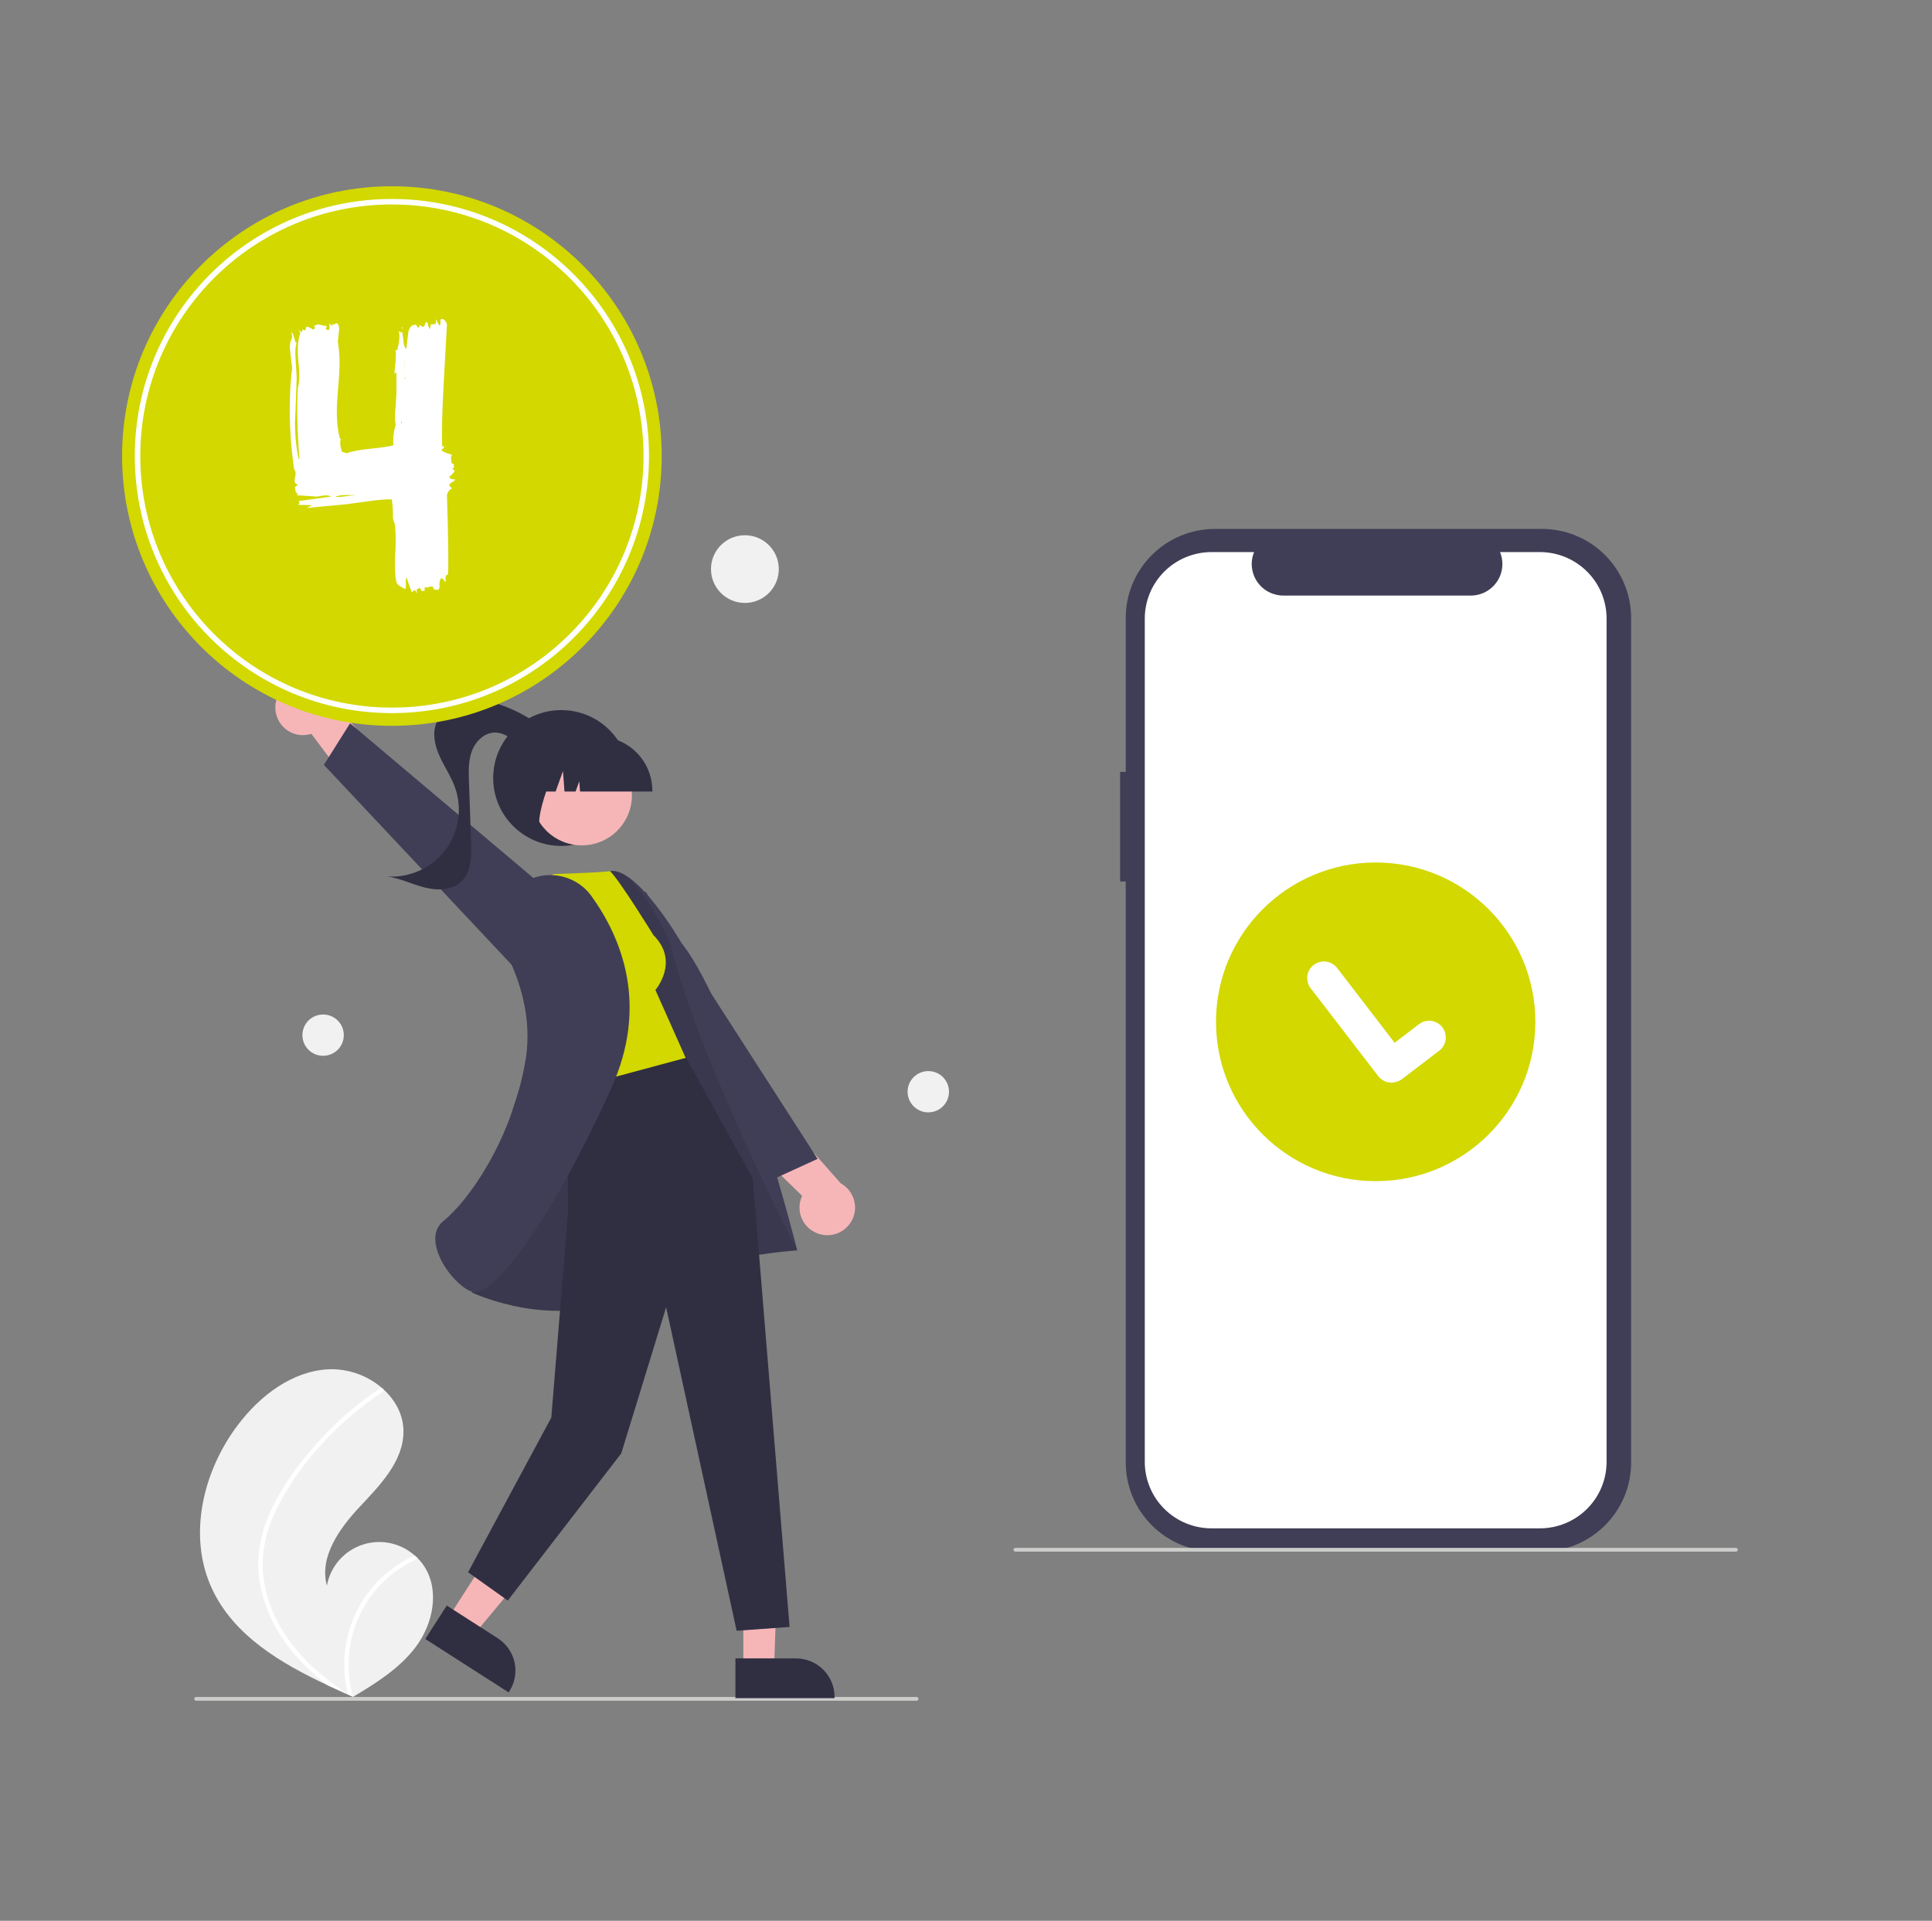 <?xml version="1.0" encoding="utf-8"?>
<!-- Generator: Adobe Illustrator 27.8.1, SVG Export Plug-In . SVG Version: 6.00 Build 0)  -->
<svg version="1.1" id="Capa_1" xmlns="http://www.w3.org/2000/svg" xmlns:xlink="http://www.w3.org/1999/xlink" x="0px" y="0px"
	 viewBox="0 0 351 349" style="enable-background:new 0 0 351 349;" xml:space="preserve">
<rect x="0" y="0" width="351" height="349" fill="#808080" stroke="none"/>
<style type="text/css">
	.st0{clip-path:url(#SVGID_00000031909168164240913400000000332438992122723772_);}
	.st1{fill:#403E56;}
	.st2{fill:#FFFFFF;}
	.st3{fill:#CCCCCB;}
	.st4{fill:#D2D800;}
	.st5{fill:#F1F1F1;}
	.st6{fill:#F6B6B8;}
	.st7{fill:#302F42;}
	.st8{opacity:0.1;fill:#020203;enable-background:new    ;}
	.st9{clip-path:url(#SVGID_00000055698785816873964920000013607317433396999347_);}
	.st10{fill:#A1626A;}
	.st11{fill:#CBCACA;}
	.st12{fill:#F0F0F0;}
	.st13{fill:#F2F2F2;}
	.st14{fill:#E7E6E6;}
	.st15{fill:none;stroke:#FFFFFF;stroke-miterlimit:10;}
	.st16{clip-path:url(#SVGID_00000132786734243179891920000005192117453266229424_);}
	.st17{fill:#CDCCCC;}
	.st18{clip-path:url(#SVGID_00000174601938777559416370000004429524376493709964_);}
	.st19{clip-path:url(#SVGID_00000113312350752101420680000000417932779940419757_);}
	.st20{fill:#F6B6B9;}
</style>
<g>
	<g>
		<defs>
			<rect id="SVGID_1_" x="35.28" y="96.1" width="280.44" height="212.91"/>
		</defs>
		<clipPath id="SVGID_00000132088518182319570260000011571516127335654291_">
			<use xlink:href="#SVGID_1_"  style="overflow:visible;"/>
		</clipPath>
		<g style="clip-path:url(#SVGID_00000132088518182319570260000011571516127335654291_);">
			<path class="st1" d="M203.5,160.16h1.02v105.55c0,4.29,1.71,8.41,4.75,11.44c3.04,3.04,7.17,4.74,11.47,4.74h59.38
				c2.13,0,4.24-0.42,6.21-1.23c1.97-0.81,3.76-2.01,5.26-3.51c1.51-1.5,2.7-3.29,3.52-5.25c0.82-1.96,1.23-4.07,1.23-6.19V112.29
				c0-4.29-1.71-8.41-4.75-11.45c-3.04-3.04-7.17-4.74-11.47-4.74h-59.38c-2.13,0-4.24,0.42-6.21,1.23s-3.76,2.01-5.26,3.51
				c-1.51,1.5-2.7,3.29-3.52,5.25c-0.82,1.96-1.23,4.07-1.23,6.19v27.97h-1.02V160.16z"/>
			<path class="st2" d="M215.46,101.23c-1.47,0.61-2.81,1.5-3.93,2.62c-1.12,1.12-2.02,2.45-2.63,3.92
				c-0.61,1.47-0.92,3.04-0.92,4.63v153.2c0,1.59,0.31,3.16,0.92,4.63c0.61,1.47,1.5,2.8,2.63,3.92c1.12,1.12,2.46,2.01,3.93,2.62
				c1.47,0.61,3.04,0.92,4.64,0.92h59.66c1.59,0,3.17-0.31,4.64-0.92c1.47-0.61,2.81-1.5,3.93-2.62c1.12-1.12,2.02-2.45,2.63-3.92
				c0.61-1.47,0.92-3.04,0.92-4.63V112.4c0-1.59-0.31-3.16-0.92-4.63c-0.61-1.47-1.5-2.8-2.63-3.92c-1.12-1.12-2.46-2.01-3.93-2.62
				c-1.47-0.61-3.05-0.92-4.64-0.92h-7.24c0.36,0.87,0.49,1.82,0.4,2.75c-0.1,0.94-0.42,1.84-0.95,2.62
				c-0.53,0.78-1.24,1.42-2.07,1.86c-0.83,0.44-1.76,0.67-2.71,0.67h-34.02c-0.94,0-1.87-0.23-2.71-0.67
				c-0.83-0.44-1.54-1.08-2.07-1.86c-0.53-0.78-0.85-1.68-0.95-2.62c-0.1-0.94,0.04-1.88,0.4-2.75h-7.75
				C218.5,100.31,216.93,100.63,215.46,101.23z"/>
			<path class="st3" d="M184.23,281.82c-0.06-0.06-0.1-0.15-0.1-0.24c0-0.09,0.04-0.18,0.1-0.24c0.07-0.06,0.15-0.1,0.24-0.1h130.91
				c0.09,0,0.18,0.04,0.24,0.1c0.06,0.06,0.1,0.15,0.1,0.24c0,0.09-0.04,0.18-0.1,0.24c-0.06,0.06-0.15,0.1-0.24,0.1H184.47
				C184.38,281.92,184.29,281.89,184.23,281.82z"/>
			<path class="st4" d="M278.94,185.66c0-15.99-12.99-28.95-29.01-28.95c-16.02,0-29.01,12.96-29.01,28.95s12.99,28.95,29.01,28.95
				C265.95,214.62,278.94,201.65,278.94,185.66z"/>
			<path class="st2" d="M252.8,196.7c-0.47,0-0.93-0.1-1.34-0.31c-0.42-0.2-0.78-0.5-1.07-0.87l-12.28-15.97
				c-0.49-0.64-0.7-1.44-0.6-2.23c0.11-0.79,0.52-1.52,1.16-2l0.07,0.09l-0.06-0.09l0,0c0.32-0.24,0.68-0.42,1.06-0.52
				s0.79-0.13,1.18-0.08c0.39,0.05,0.77,0.18,1.12,0.38c0.34,0.2,0.65,0.46,0.89,0.78l10.44,13.59l4.42-3.38
				c0.32-0.24,0.68-0.42,1.06-0.52c0.38-0.1,0.79-0.13,1.18-0.08c0.39,0.05,0.77,0.18,1.12,0.38s0.65,0.46,0.89,0.78
				c0.24,0.32,0.42,0.67,0.52,1.06c0.1,0.38,0.13,0.78,0.08,1.18c-0.05,0.39-0.18,0.77-0.38,1.12c-0.2,0.34-0.46,0.65-0.78,0.89
				l-6.82,5.2l-0.03,0.02C254.09,196.5,253.45,196.71,252.8,196.7L252.8,196.7z"/>
			<path class="st5" d="M75.62,299.12c-2.93,3.96-7.23,6.65-11.46,9.18c-0.04,0.02-0.08,0.04-0.11,0.07
				c-0.12,0.07-0.24,0.15-0.37,0.22l0.35-0.23l0.11-0.07c-0.24-0.11-0.49-0.22-0.74-0.33c-0.05-0.03-0.11-0.05-0.17-0.08
				c-0.01,0-0.02-0.01-0.03-0.01c-1.2-0.53-2.4-1.08-3.61-1.64c-8.63-4.03-17.09-9.06-21.05-17.51c-4.51-9.61-1.69-21.46,4.75-29.91
				c4-5.25,9.76-9.67,16.36-10.02c3.55-0.14,7.02,1.07,9.72,3.38c0.07,0.06,0.14,0.12,0.21,0.18c2.23,2,3.71,4.69,3.72,7.7
				c0.02,5.42-4.22,9.76-7.93,13.71c-3.71,3.96-7.4,9.11-5.98,14.34c0.31-1.69,1.06-3.26,2.17-4.56c1.12-1.3,2.56-2.28,4.19-2.84
				c1.62-0.56,3.37-0.68,5.05-0.34c1.68,0.34,3.25,1.11,4.53,2.25c0.21,0.18,0.42,0.37,0.61,0.57c0.47,0.48,0.89,1.01,1.24,1.58
				C79.88,289.12,78.65,295.01,75.62,299.12z"/>
			<path class="st2" d="M56.73,263.19c3.21-3.75,6.88-7.1,10.91-9.95c0.49-0.34,0.98-0.67,1.47-1c0.04-0.03,0.08-0.05,0.13-0.06
				c0.05-0.01,0.09-0.01,0.14,0c0.09,0.03,0.16,0.09,0.21,0.18c0.06,0.09,0.08,0.2,0.05,0.31c-0.02,0.11-0.09,0.2-0.18,0.26
				c-4.01,2.67-7.67,5.81-10.92,9.37c-3.23,3.46-5.97,7.34-8.14,11.54c-1.97,3.93-3.07,8.25-2.55,12.65
				c0.53,4.03,2.04,7.86,4.4,11.17c2.74,3.91,6.38,7.1,10.33,9.76c0.21,0.14,0.42,0.28,0.63,0.42c-1.02-4.1-0.86-8.4,0.48-12.41
				c1.5-4.41,4.39-8.23,8.23-10.88c1.07-0.75,2.21-1.39,3.4-1.94c0.21,0.18,0.42,0.37,0.61,0.57c-3.09,1.36-5.81,3.43-7.94,6.04
				c-2.12,2.64-3.58,5.75-4.25,9.07c-0.67,3.32-0.53,6.75,0.4,10.01c-0.04,0.02-0.08,0.04-0.11,0.07c-0.12,0.07-0.24,0.15-0.37,0.22
				l0.35-0.23l0.11-0.07c-0.24-0.11-0.49-0.22-0.74-0.33c-0.05-0.03-0.11-0.05-0.17-0.08c-0.01,0-0.02-0.01-0.03-0.01
				c-1.2-0.53-2.4-1.08-3.61-1.64c-2.59-1.94-4.92-4.2-6.93-6.73c-2.68-3.33-4.51-7.24-5.35-11.42c-0.39-2.03-0.48-4.12-0.25-6.18
				c0.29-2.31,0.91-4.56,1.85-6.7C50.8,270.82,53.62,266.8,56.73,263.19z"/>
			<path class="st5" d="M141.49,103.4c0-3.4-2.76-6.15-6.16-6.15c-3.4,0-6.16,2.75-6.16,6.15c0,3.4,2.76,6.15,6.16,6.15
				C138.73,109.55,141.49,106.79,141.49,103.4z"/>
			<path class="st5" d="M62.46,188.08c0-2.07-1.68-3.75-3.76-3.75c-2.08,0-3.76,1.68-3.76,3.75c0,2.07,1.68,3.75,3.76,3.75
				C60.78,191.83,62.46,190.15,62.46,188.08z"/>
			<path class="st5" d="M172.41,198.36c0-2.07-1.68-3.75-3.76-3.75c-2.07,0-3.76,1.68-3.76,3.75c0,2.07,1.68,3.75,3.76,3.75
				C170.73,202.11,172.41,200.43,172.41,198.36z"/>
			<path class="st3" d="M166.77,308.91c0.07-0.06,0.1-0.15,0.1-0.24c0-0.09-0.04-0.18-0.1-0.24c-0.06-0.07-0.15-0.1-0.24-0.1H35.62
				c-0.09,0-0.18,0.04-0.24,0.1c-0.07,0.06-0.1,0.15-0.1,0.24c0,0.09,0.04,0.18,0.1,0.24c0.06,0.06,0.15,0.1,0.24,0.1h130.91
				C166.62,309.01,166.71,308.97,166.77,308.91z"/>
			<path class="st6" d="M50.82,131.27c0.4,0.61,0.92,1.14,1.54,1.53c0.62,0.39,1.32,0.64,2.04,0.73c0.73,0.09,1.46,0.02,2.16-0.2
				l10.68,14.2l3.12-8.69l-10.62-12.15c-0.45-1.14-1.31-2.08-2.41-2.64c-1.1-0.56-2.36-0.69-3.56-0.37
				c-1.19,0.31-2.23,1.05-2.91,2.08c-0.68,1.02-0.96,2.26-0.79,3.48C50.17,129.96,50.42,130.65,50.82,131.27z"/>
			<path class="st1" d="M107.82,168.74L63.6,131.42l-4.76,7.55l35.26,37.55L107.82,168.74z"/>
			<path class="st7" d="M114.34,141.36c0-6.82-5.54-12.34-12.37-12.34c-6.83,0-12.37,5.53-12.37,12.34
				c0,6.82,5.54,12.34,12.37,12.34C108.8,153.7,114.34,148.17,114.34,141.36z"/>
			<path class="st7" d="M100.58,134.38c0.11,1.43-1.53,2.49-2.96,2.36c-1.43-0.13-2.65-1.04-3.8-1.9c-1.15-0.86-2.42-1.73-3.86-1.74
				c-1.9-0.02-3.52,1.53-4.2,3.29s-0.63,3.72-0.56,5.61c0.13,3.71,0.26,7.42,0.39,11.12c0.09,2.49,0.05,5.31-1.75,7.04
				c-1.7,1.64-4.41,1.68-6.7,1.09c-2.29-0.58-4.45-1.68-6.79-2c2.02,0.14,4.05-0.24,5.9-1.08c1.85-0.84,3.45-2.13,4.67-3.75
				c1.22-1.62,2.01-3.52,2.31-5.52c0.3-2,0.09-4.05-0.61-5.95c-0.68-1.86-1.81-3.53-2.65-5.33c-0.84-1.8-1.41-3.85-0.86-5.76
				c0.67-2.33,2.92-3.98,5.31-4.46c2.38-0.48,4.87,0.04,7.15,0.89c3.55,1.32,6.77,3.4,9.44,6.09L100.58,134.38z"/>
			<path class="st6" d="M147.03,223.23c-0.56-0.47-1.01-1.06-1.32-1.72c-0.31-0.66-0.46-1.39-0.46-2.12c0-0.73,0.17-1.45,0.48-2.11
				l-12.71-12.42l9.04-1.95l10.69,12.1c1.08,0.6,1.9,1.57,2.31,2.73c0.41,1.16,0.38,2.43-0.09,3.57c-0.47,1.14-1.34,2.06-2.44,2.61
				c-1.11,0.54-2.37,0.66-3.56,0.33C148.24,224.04,147.59,223.7,147.03,223.23z"/>
			<path class="st1" d="M117.24,161.93l31.3,48.63l-8.12,3.72l-26.63-33.36L117.24,161.93z"/>
			<path class="st6" d="M135.05,303.14h5.58l0.76-21.59l-6.35,0.1L135.05,303.14z"/>
			<path class="st7" d="M133.62,308.54h18v-0.23c0-1.85-0.74-3.63-2.05-4.94c-1.31-1.31-3.1-2.05-4.96-2.05l0,0l-11,0V308.54z"/>
			<path class="st6" d="M81.39,294.01l4.7,3.01l13.87-16.65l-6.93-4.44L81.39,294.01z"/>
			<path class="st7" d="M77.26,297.79l15.15,9.71l0.12-0.19c1-1.56,1.35-3.46,0.95-5.27c-0.4-1.81-1.5-3.39-3.06-4.39v0l-9.25-5.93
				L77.26,297.79z"/>
			<path class="st1" d="M85.73,234.84c0,0,15.34,7.25,28.33,0.35c13-6.9,30.78-8.01,30.78-8.01s-10.67-42.65-21.01-55.82
				c0,0-7.98-13.79-12.93-13.1c-4.95,0.69-20.36,51.75-20.36,51.75L85.73,234.84z"/>
			<path class="st8" d="M85.73,234.84c0,0,15.34,7.25,28.33,0.35c13-6.9,30.78-8.01,30.78-8.01s-17.88-34.43-23.04-55.68
				c0,0-5.95-13.93-10.9-13.24c-4.95,0.69-20.36,51.75-20.36,51.75L85.73,234.84z"/>
			<path class="st7" d="M124.09,191.17l12.68,22.94l6.68,81.5l-9.62,0.69l-12.81-58.78l-8.15,26.55l-20.62,26.74l-7.21-5.14
				l15.12-28.11l3.03-37.17v-25.66L124.09,191.17z"/>
			<path class="st4" d="M110.82,158.26c0,0-0.01,0.21-10.31,0.56l-5.15,5.49l7.56,33.73l21.65-5.83l-5.5-12.34
				c0,0,4.47-5.14-0.34-9.94C118.72,169.92,112.63,160.02,110.82,158.26z"/>
			<path class="st1" d="M94.36,160.89c-1.79,1.31-3.04,3.23-3.53,5.39c-0.49,2.16-0.18,4.43,0.86,6.38
				c2.48,4.72,5.15,12.04,3.77,20.07c-2.49,14.54-10.47,25.58-14.91,29.13c-1.55,1.24-1.6,3.03-1.37,4.32
				c0.63,3.61,4.14,7.7,6.56,8.52c0.16,0.05,0.33,0.08,0.51,0.08c3.94,0,13.62-12.51,24.76-36.96c6.93-15.23,1.9-27.43-3.54-34.99
				c-0.71-0.99-1.62-1.83-2.66-2.47c-1.04-0.64-2.2-1.06-3.41-1.25c-1.21-0.19-2.44-0.14-3.63,0.15c-1.19,0.29-2.3,0.81-3.29,1.54
				L94.36,160.89z"/>
			<path class="st6" d="M113.69,148.87c2.41-4.4,0.79-9.92-3.62-12.33c-4.41-2.41-9.94-0.79-12.36,3.61
				c-2.41,4.4-0.79,9.92,3.62,12.33C105.75,154.89,111.28,153.28,113.69,148.87z"/>
			<path class="st7" d="M118.51,143.64c0-2.6-1.04-5.09-2.88-6.93c-1.84-1.84-4.34-2.87-6.94-2.87h-1.85c-2.6,0-5.1,1.04-6.94,2.87
				c-1.84,1.84-2.88,4.33-2.88,6.93v0.18h3.92l1.34-3.73l0.27,3.73h2.02l0.67-1.88l0.14,1.88h13.15V143.64z"/>
			<path class="st7" d="M103.72,135.45l0.26-0.26h-10.6v13.6l5.61,1.82C96.01,151.99,100.07,139.09,103.72,135.45z"/>
		</g>
	</g>
</g>
<g>
	<circle class="st4" cx="71.2" cy="82.86" r="49.02"/>
	<circle class="st15" cx="71.2" cy="82.86" r="46.21"/>
</g>
<g>
	<path class="st2" d="M80.02,58.7v-0.62c0.46-0.29,0.85-0.02,1.18,0.81l-0.62,11.33c-0.12,2.24-0.21,4.25-0.25,6.04
		c-0.04,1.78-0.04,3.38,0,4.79c0.08,0.08,0.37,0.12,0.87,0.12c-0.25-0.12-0.45-0.07-0.59,0.16c-0.15,0.23-0.3,0.36-0.47,0.4
		c0.17,0.21,0.48,0.39,0.93,0.56c0.66,0.21,1.02,0.33,1.06,0.37c-0.17,0.17-0.23,0.39-0.19,0.68c0.08,0.46,0.1,0.71,0.06,0.75
		l0.5,0.31c-0.04,0.04-0.06,0.17-0.06,0.37l0.06,0.19l-0.37,0.19c0.29,0.17,0.44,0.31,0.44,0.44c0,0.08-0.08,0.21-0.25,0.37
		c-0.17,0.17-0.27,0.31-0.31,0.44c-0.17,0-0.29,0.04-0.37,0.12c-0.04,0.04,0.04,0.21,0.25,0.5c0.12,0,0.39,0.04,0.81,0.12
		c-0.08,0.17-0.28,0.33-0.59,0.5c-0.31,0.17-0.47,0.31-0.47,0.44c0,0.12,0.04,0.23,0.12,0.31l0.37,0.37
		c-0.5,0.21-0.81,0.62-0.93,1.24c0.25,7.55,0.31,12.35,0.19,14.38c-0.29,0.04-0.44,0.23-0.44,0.56v0.81
		c-0.12-0.04-0.24-0.17-0.34-0.37c-0.1-0.21-0.26-0.31-0.47-0.31c-0.21,0.21-0.31,0.62-0.31,1.24c0.08,0.58-0.08,0.87-0.5,0.87
		c-0.04,0-0.23-0.04-0.56-0.12c0-0.33-0.12-0.5-0.37-0.5c-0.08,0-0.24,0.03-0.47,0.09c-0.23,0.06-0.38,0.09-0.47,0.09
		c-0.17,0-0.27-0.02-0.31-0.06v0.68h-0.62c0.04-0.04-0.04-0.23-0.25-0.56c-0.08,0.04-0.31,0.17-0.68,0.37h0.12v0.56H75.6
		c0.04-0.17-0.04-0.35-0.25-0.56c0.04,0-0.15,0.15-0.56,0.44l-0.93-2.68c-0.12,0.25-0.17,0.61-0.12,1.09c0.04,0.48,0,0.82-0.12,1.03
		c-0.29-0.17-0.6-0.34-0.93-0.53c-0.33-0.19-0.56-0.45-0.68-0.78c-0.17-0.79-0.25-1.83-0.25-3.11v-0.96c0-0.39,0.02-0.86,0.06-1.4
		c0.04-0.54,0.06-1.01,0.06-1.4v-1.03c0-1.24-0.08-2.26-0.25-3.05c0,0.08-0.02,0.12-0.06,0.12l-0.19-0.81
		c0.04-0.87-0.02-1.99-0.19-3.36c-0.95-0.04-2.32,0.06-4.11,0.31l-4.05,0.56l-7.35,0.68l1.06-0.5l-2.61-0.06
		c0.29-0.17,0.33-0.39,0.12-0.69l5.85-0.81c-0.29-0.29-1.12-0.29-2.49,0l-3.73-0.25l0.25-0.31c-0.25-0.04-0.39-0.19-0.44-0.44
		l-0.12-0.75c0.08,0,0.27-0.15,0.56-0.44c-0.54-0.12-0.73-0.52-0.56-1.18c0.21-0.75,0.17-1.27-0.12-1.56
		c-0.29-1.91-0.5-3.76-0.62-5.54c-0.12-1.78-0.19-3.51-0.19-5.17c0-1.2,0.03-2.46,0.09-3.77s0.18-2.63,0.34-3.95
		c-0.17-1.37-0.28-2.35-0.34-2.96c-0.06-0.6-0.09-0.8-0.09-0.59c0-0.79,0.15-1.45,0.44-1.99l-0.12-0.93
		c0.12,0.04,0.22,0.16,0.28,0.34c0.06,0.19,0.12,0.39,0.19,0.62c0.06,0.23,0.12,0.44,0.19,0.62c0.06,0.19,0.16,0.3,0.28,0.34
		c-0.25,0.71-0.31,1.74-0.19,3.11c0.12,1.83,0.19,2.9,0.19,3.24c-0.08,2.7-0.16,4.71-0.22,6.04c-0.06,1.33-0.09,1.97-0.09,1.93
		c0,2.53,0.23,4.77,0.68,6.72h0.12c-0.21-2.86-0.33-5.36-0.37-7.5c-0.04-2.14,0-3.95,0.12-5.45c0.29-0.95,0.31-2.57,0.06-4.86
		c-0.21-2.24-0.08-3.9,0.37-4.98l-0.31-0.68l0.5,0.5c0.12-0.17,0.19-0.29,0.19-0.37c0-0.04-0.06-0.17-0.19-0.37
		c0.04,0.17,0.27,0.29,0.68,0.37l0.25-0.68c0.25,0,0.66,0.19,1.25,0.56l0.19-0.19c0.08-0.08,0.12-0.15,0.12-0.19l-0.19-0.19
		c0.17-0.25,0.42-0.37,0.75-0.37c0.17,0,0.43,0.05,0.78,0.16c0.35,0.1,0.61,0.13,0.78,0.09l-0.06,0.25
		c-0.17,0.21-0.15,0.35,0.06,0.44c0.25,0.12,0.39,0.09,0.44-0.09c0.04-0.19,0.06-0.34,0.06-0.47v-0.62c0.04,0.08,0.19,0.25,0.44,0.5
		c0.08-0.08,0.12-0.21,0.12-0.37c0.08,0.08,0.15,0.12,0.19,0.12c0.08,0,0.17-0.04,0.25-0.12s0.17-0.12,0.25-0.12
		c0.08,0,0.17,0.04,0.25,0.12c0.25,0.37,0.31,0.89,0.19,1.56c-0.04,0.29-0.07,0.53-0.09,0.72c-0.02,0.19-0.03,0.34-0.03,0.47
		c-0.04,0.17-0.06,0.31-0.06,0.44c0.08,0.58,0.16,1.19,0.22,1.84c0.06,0.64,0.09,1.32,0.09,2.02c0,0.5-0.02,1.12-0.06,1.87
		c-0.04,0.75-0.1,1.62-0.19,2.61c-0.08,1-0.15,1.87-0.19,2.61c-0.04,0.75-0.06,1.37-0.06,1.87c0,1.83,0.19,3.44,0.56,4.86h0.25
		c-0.29,0.37-0.25,1.16,0.12,2.37l0.87,0.25c0.87-0.33,2.3-0.6,4.3-0.81c2.08-0.21,3.46-0.41,4.17-0.62
		c-0.04-0.71-0.02-1.37,0.06-1.99c0.08-0.62,0.21-1.22,0.37-1.81c-0.17-0.62-0.19-1.54-0.06-2.74c0.12-1.78,0.19-2.72,0.19-2.8
		v-3.98l-0.37,0.37c0.08-0.91,0.16-1.73,0.22-2.46c0.06-0.73,0.07-1.38,0.03-1.96c0.08,0,0.17,0.04,0.25,0.12
		c0.42-1.54,0.52-2.68,0.31-3.42h0.25c-0.04,0.04,0,0.1,0.12,0.19l0.19-0.12c0.08,0.08,0.17,0.56,0.25,1.43
		c0.04,0.79,0.21,1.35,0.5,1.68c0.04-0.04,0.17-0.95,0.37-2.74c0.12-1.12,0.58-1.68,1.37-1.68c0.08,0,0.17,0.09,0.25,0.28
		c0.08,0.19,0.15,0.28,0.19,0.28l0.25-0.19v-0.37l0.5,0.37c0.25,0.04,0.4-0.08,0.47-0.37c0.06-0.29,0.13-0.44,0.22-0.44
		c0.12,0,0.25,0.06,0.37,0.19c-0.04,0.29,0.06,0.64,0.31,1.06l0.25-0.93c0.12,0.04,0.39,0.04,0.81,0l0.12-0.93
		c0.04,0.29,0.23,0.68,0.56,1.18C79.93,59.1,80.02,58.95,80.02,58.7z M64.14,89.95h-1.56c-0.62,0-1.18,0.1-1.68,0.31
		c0.21,0.04,0.46,0.05,0.75,0.03c0.29-0.02,0.6-0.05,0.93-0.09c0.79-0.12,1.35-0.19,1.68-0.19C64.48,89.97,64.43,89.95,64.14,89.95z
		 M72.98,77.07v-0.44H72.8L72.98,77.07z M73.11,59.7h-0.12v-0.25h0.12V59.7z M73.36,70.66l0.12-1.37L73.36,70.66z M73.51,66.73
		c-0.02,0.58-0.03,1.08-0.03,1.49l0.12-3.49C73.57,65.49,73.53,66.15,73.51,66.73z M73.48,68.73h0.19V68.6h-0.19V68.73z"/>
</g>
</svg>
